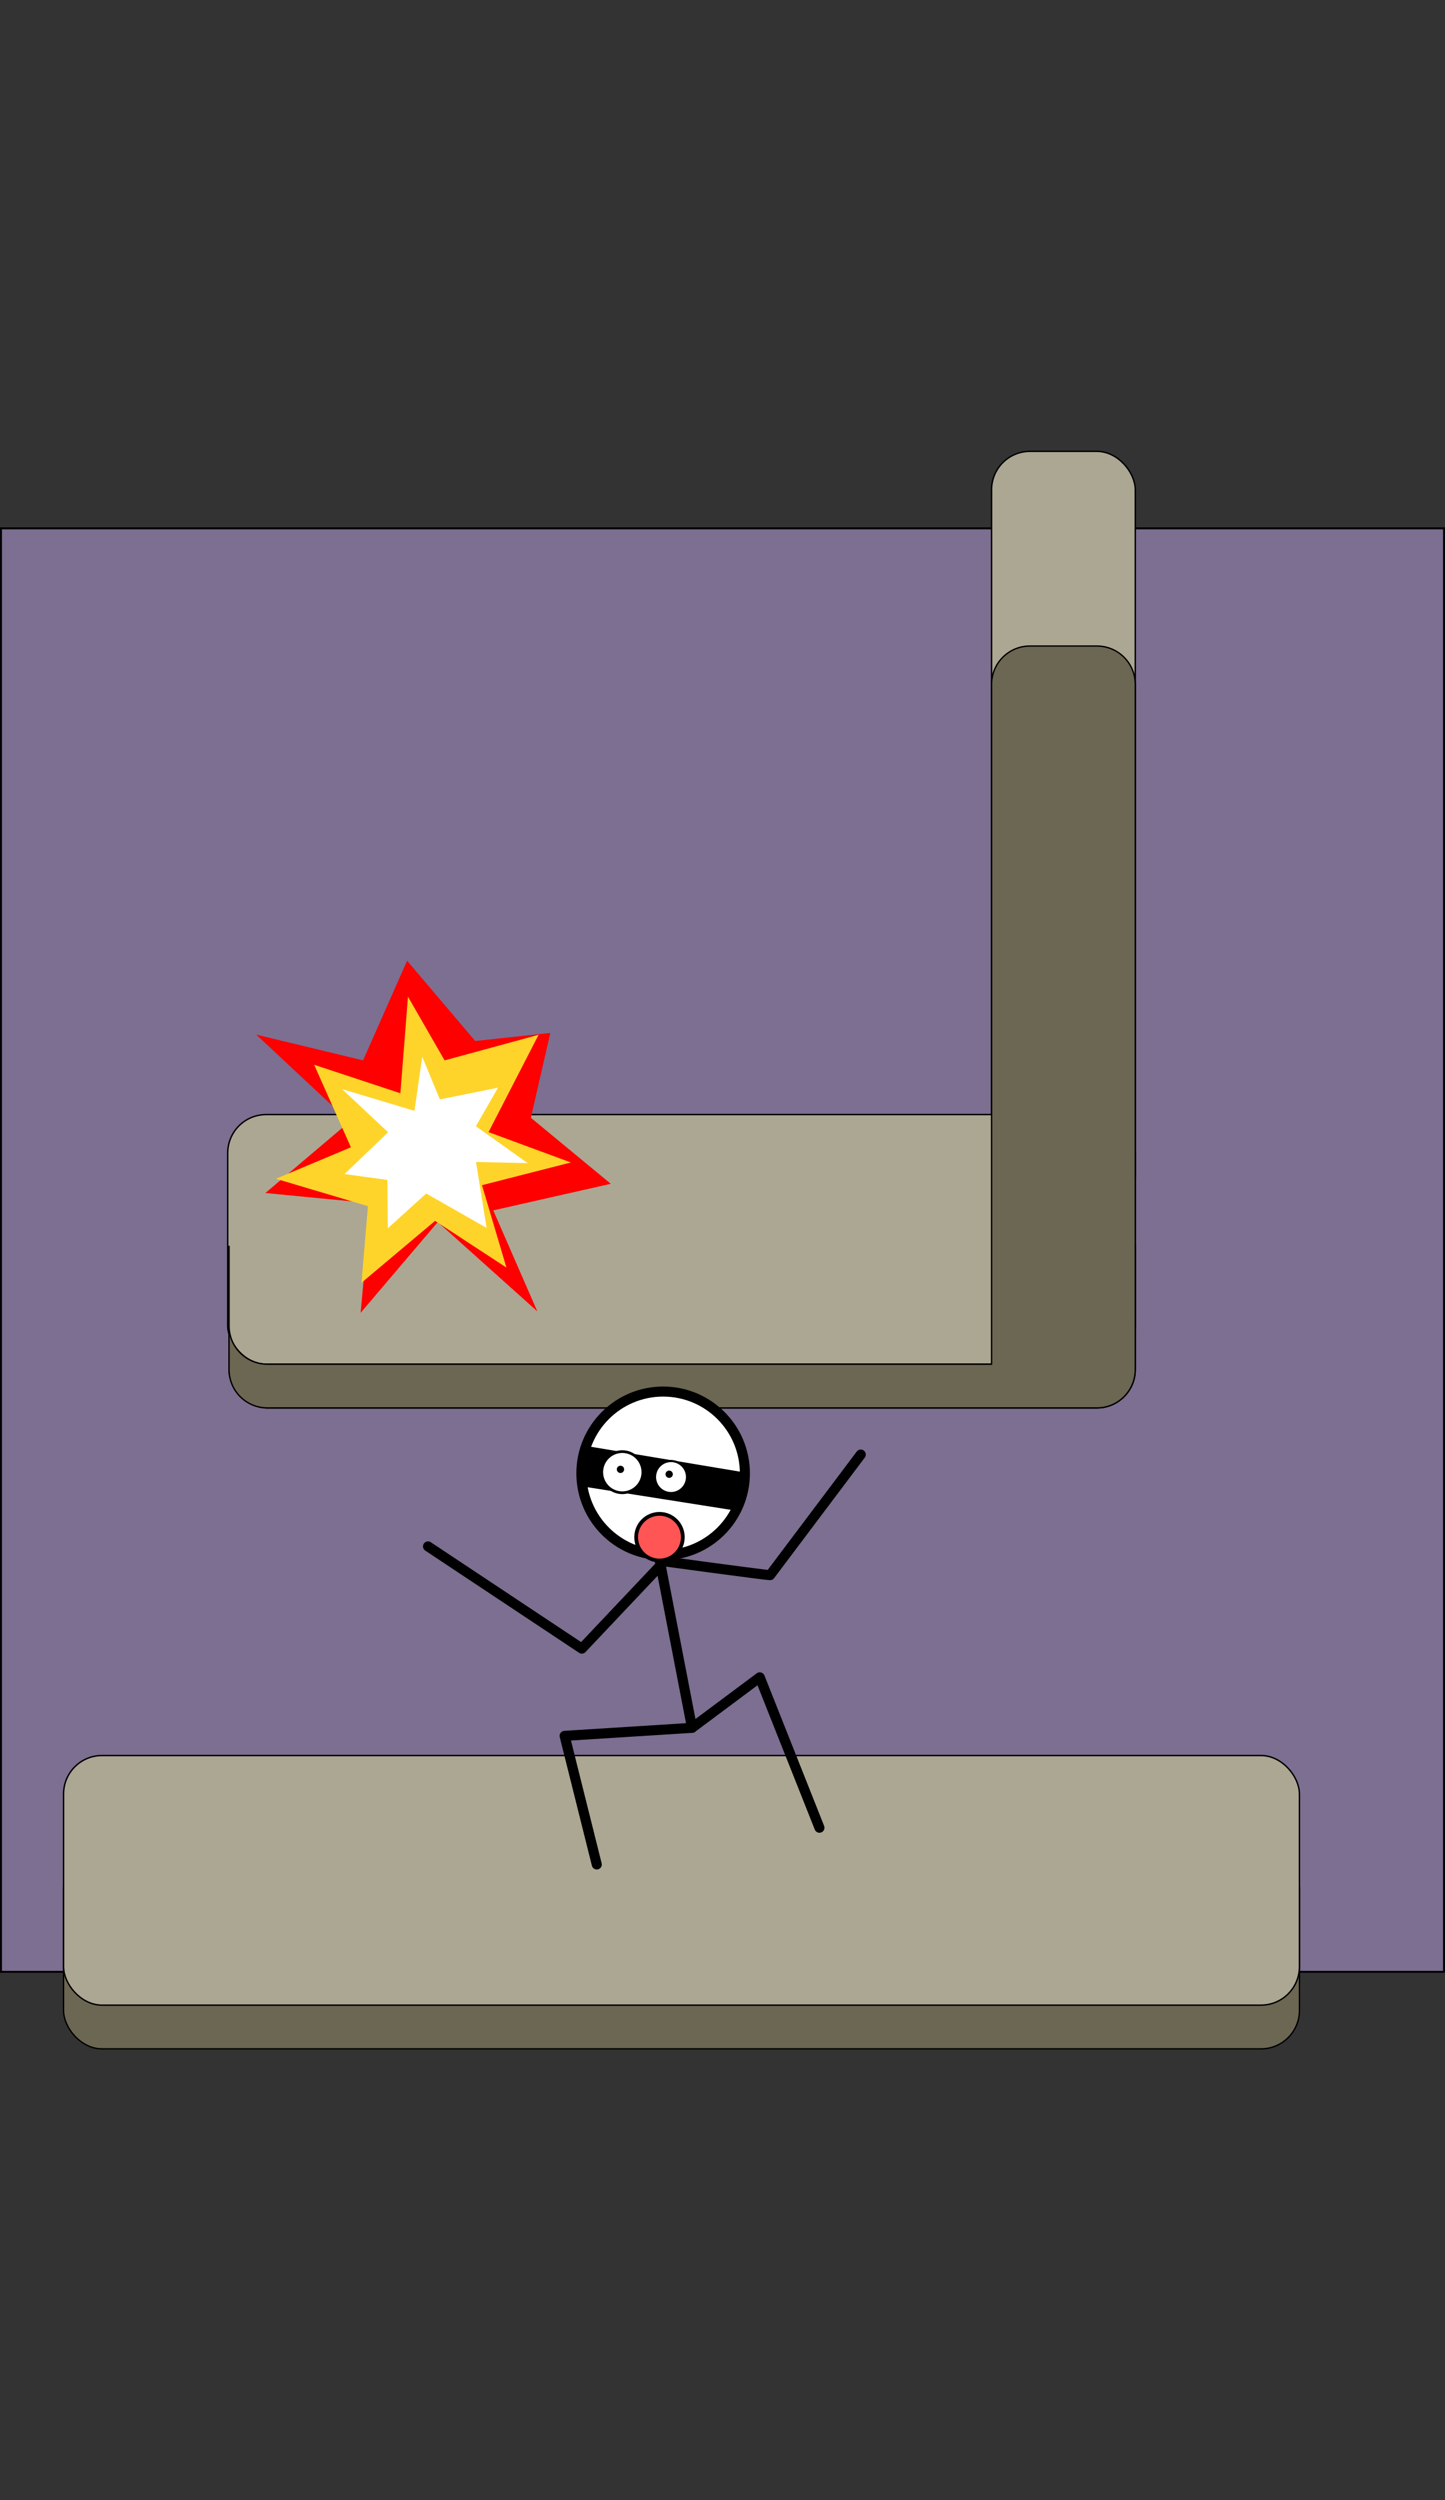 <?xml version="1.0" encoding="UTF-8" standalone="no"?>
<!-- Created with Inkscape (http://www.inkscape.org/) -->

<svg
   xmlns:dc="http://purl.org/dc/elements/1.1/"
   xmlns:cc="http://creativecommons.org/ns#"
   xmlns:rdf="http://www.w3.org/1999/02/22-rdf-syntax-ns#"
   xmlns:svg="http://www.w3.org/2000/svg"
   xmlns="http://www.w3.org/2000/svg"
   xmlns:sodipodi="http://sodipodi.sourceforge.net/DTD/sodipodi-0.dtd"
   xmlns:inkscape="http://www.inkscape.org/namespaces/inkscape"
   width="740"
   height="1280"
   version="1.1"
   viewBox="0 0 740 1280"
   xml:space="preserve"
   id="svg18"
   sodipodi:docname="level19lose2.svg"
   inkscape:version="0.92.5 (2060ec1f9f, 2020-04-08)"><rect x="0" y="0" width="740" height="1280" fill="#333333" stroke="none"/><defs
     id="defs22" /><sodipodi:namedview
     pagecolor="#ffffff"
     bordercolor="#666666"
     borderopacity="1"
     objecttolerance="10"
     gridtolerance="10"
     guidetolerance="10"
     inkscape:pageopacity="0"
     inkscape:pageshadow="2"
     inkscape:window-width="1920"
     inkscape:window-height="986"
     id="namedview20"
     showgrid="false"
     inkscape:zoom="1.4142136"
     inkscape:cx="319.94"
     inkscape:cy="567.37178"
     inkscape:window-x="1909"
     inkscape:window-y="49"
     inkscape:window-maximized="1"
     inkscape:current-layer="svg18"
     inkscape:snap-bbox="true"
     inkscape:bbox-paths="true"
     inkscape:snap-bbox-edge-midpoints="true"
     inkscape:bbox-nodes="true"
     inkscape:snap-bbox-midpoints="true"
     inkscape:object-paths="true"
     inkscape:snap-intersection-paths="true"
     inkscape:snap-smooth-nodes="true"
     inkscape:snap-midpoints="true"
     inkscape:snap-object-midpoints="true"
     inkscape:snap-center="true"
     inkscape:snap-text-baseline="true"
     inkscape:snap-page="true"
     inkscape:snap-global="false"
     showguides="false" /><rect
     style="opacity:1;vector-effect:none;fill:#7c6f91;fill-opacity:1;stroke:#000000;stroke-width:1;stroke-linecap:round;stroke-linejoin:miter;stroke-miterlimit:4;stroke-dasharray:none;stroke-dashoffset:0;stroke-opacity:1;paint-order:normal"
     id="rect821"
     width="739"
     height="739"
     x="0.5"
     y="270.5" /><g
     id="g851"
     transform="translate(0,-39.288)"><g
       transform="translate(-21,41.535)"
       id="g904"><rect
         ry="19.67"
         rx="19.67"
         y="944.762"
         x="53.545"
         height="101.927"
         width="632.911"
         id="rect822"
         style="opacity:1;vector-effect:none;fill:#6c6753;fill-opacity:1;stroke:#000000;stroke-width:0.705;stroke-linecap:round;stroke-linejoin:round;stroke-miterlimit:4;stroke-dasharray:none;stroke-dashoffset:0;stroke-opacity:1;paint-order:normal" /><rect
         style="opacity:1;vector-effect:none;fill:#aca793;fill-opacity:1;stroke:#000000;stroke-width:0.729;stroke-linecap:round;stroke-linejoin:round;stroke-miterlimit:4;stroke-dasharray:none;stroke-dashoffset:0;stroke-opacity:1;paint-order:normal"
         id="rect820"
         width="632.887"
         height="127.79"
         x="53.557"
         y="896.513"
         rx="19.669"
         ry="19.669" /></g><g
       transform="translate(-16.938,60.518)"
       id="g898"><rect
         style="opacity:1;vector-effect:none;fill:#aca793;fill-opacity:1;stroke:#000000;stroke-width:0.729;stroke-linecap:round;stroke-linejoin:round;stroke-miterlimit:4;stroke-dasharray:none;stroke-dashoffset:0;stroke-opacity:1;paint-order:normal"
         id="rect872"
         width="73.589"
         height="390.062"
         x="524.731"
         y="209.846"
         rx="19.67"
         ry="19.67" /><rect
         style="opacity:1;vector-effect:none;fill:#6c6753;fill-opacity:1;stroke:#000000;stroke-width:0.705;stroke-linecap:round;stroke-linejoin:round;stroke-miterlimit:4;stroke-dasharray:none;stroke-dashoffset:0;stroke-opacity:1;paint-order:normal"
         id="rect864"
         width="464.097"
         height="101.927"
         x="134.223"
         y="597.643"
         rx="19.67"
         ry="19.67" /><rect
         ry="19.669"
         rx="19.669"
         y="549.395"
         x="133.557"
         height="127.79"
         width="464.751"
         id="rect866"
         style="opacity:1;vector-effect:none;fill:#aca793;fill-opacity:1;stroke:#000000;stroke-width:0.729;stroke-linecap:round;stroke-linejoin:round;stroke-miterlimit:4;stroke-dasharray:none;stroke-dashoffset:0;stroke-opacity:1;paint-order:normal" /><path
         style="opacity:1;vector-effect:none;fill:#6c6753;fill-opacity:1;stroke:#000000;stroke-width:0.705;stroke-linecap:round;stroke-linejoin:round;stroke-miterlimit:4;stroke-dasharray:none;stroke-dashoffset:0;stroke-opacity:1;paint-order:normal"
         d="m 544.402,309.508 c -10.897,0 -19.67,8.773 -19.67,19.67 V 677.186 H 153.905 c -10.897,0 -19.67,-8.773 -19.67,-19.67 v -40.672 c -0.004,0.157 -0.012,0.311 -0.012,0.469 v 62.588 c 0,10.897 8.773,19.67 19.67,19.67 h 390.509 34.248 c 1.362,0 2.692,-0.137 3.975,-0.398 1.283,-0.261 2.518,-0.646 3.695,-1.143 1.177,-0.496 2.296,-1.104 3.342,-1.809 7.5e-4,-5.1e-4 0.001,-10e-4 0.002,-0.002 1.046,-0.705 2.02,-1.51 2.908,-2.398 2.666,-2.666 4.566,-6.098 5.35,-9.945 1.3e-4,-6.3e-4 -1.3e-4,-10e-4 0,-0.002 0.13,-0.641 0.23,-1.293 0.297,-1.955 6e-5,-6.4e-4 -7e-5,-10e-4 0,-0.002 0.033,-0.331 0.059,-0.664 0.076,-1 3e-5,-6.5e-4 -3e-5,-0.001 0,-0.002 0.017,-0.336 0.025,-0.673 0.025,-1.014 V 617.312 329.178 c 0,-10.897 -8.773,-19.67 -19.67,-19.67 z"
         id="rect868"
         inkscape:connector-curvature="0"
         sodipodi:nodetypes="sscsscssscscccccccccccscsss" /></g></g><g
     transform="translate(-55.369,-39.555)"
     id="g867"><path
       inkscape:transform-center-y="-3.5375556"
       inkscape:transform-center-x="-1.4881166"
       d="m 589.905,1298.59 -51.004,-45.719 -39.498,46.474 5.178,-56.14 -53.965,-5.207 43.072,-36.479 -47.754,-44.628 54.729,13.193 22.545,-51.004 34.878,41.081 38.459,-4.117 -9.95,43.427 40.926,33.802 -60.188,13.607 z"
       inkscape:randomized="0.1"
       inkscape:rounded="0"
       inkscape:flatsided="false"
       sodipodi:arg2="1.4959966"
       sodipodi:arg1="1.0471976"
       sodipodi:r2="47.720406"
       sodipodi:r1="95.440811"
       sodipodi:cy="1212.7349"
       sodipodi:cx="534.02429"
       sodipodi:sides="7"
       id="path986"
       style="opacity:1;vector-effect:none;fill:#ff0000;fill-opacity:1;stroke:none;stroke-width:15.521;stroke-linecap:round;stroke-linejoin:round;stroke-miterlimit:4;stroke-dasharray:none;stroke-dashoffset:0;stroke-opacity:1;paint-order:markers stroke fill"
       sodipodi:type="star"
       transform="translate(-259.359,-587.658)" /><path
       transform="translate(-148.543,-336.57)"
       sodipodi:type="star"
       style="opacity:1;vector-effect:none;fill:#ffd42a;fill-opacity:1;stroke:none;stroke-width:12.307;stroke-linecap:round;stroke-linejoin:round;stroke-miterlimit:4;stroke-dasharray:none;stroke-dashoffset:0;stroke-opacity:1;paint-order:markers stroke fill"
       id="path984"
       sodipodi:sides="7"
       sodipodi:cx="423.4599"
       sodipodi:cy="961.65027"
       sodipodi:r1="75.680748"
       sodipodi:r2="37.840374"
       sodipodi:arg1="1.0471976"
       sodipodi:arg2="1.4959966"
       inkscape:flatsided="false"
       inkscape:rounded="0"
       inkscape:randomized="0.1"
       d="m 463.261,1025.083 -36.54,-23.923 -37.679,31.686 3.301,-39.213 -47.117,-14.018 38.377,-16.122 -18.817,-42.25 44.16,14.589 3.892,-49.449 18.753,32.611 48.144,-13.088 -25.64,49.81 42.153,15.552 -45.502,11.625 z"
       inkscape:transform-center-x="3.6859447"
       inkscape:transform-center-y="-2.0474644" /><path
       inkscape:transform-center-y="-0.59770977"
       inkscape:transform-center-x="-2.2092331"
       d="m 304.561,668.208 -30.927,-17.635 -19.688,17.841 -0.191,-24.792 -21.964,-2.995 22.327,-21.402 -23.536,-22.08 37.024,11.114 3.999,-27.684 9.02,21.819 29.789,-5.988 -11.347,19.754 26.53,18.869 -26.456,-0.58 z"
       inkscape:randomized="0.1"
       inkscape:rounded="0"
       inkscape:flatsided="false"
       sodipodi:arg2="1.4959966"
       sodipodi:arg1="1.0471976"
       sodipodi:r2="24.596718"
       sodipodi:r1="49.193436"
       sodipodi:cy="625.08472"
       sodipodi:cx="275.25424"
       sodipodi:sides="7"
       id="path982"
       style="opacity:1;vector-effect:none;fill:#ffffff;fill-opacity:1;stroke:none;stroke-width:8;stroke-linecap:round;stroke-linejoin:round;stroke-miterlimit:4;stroke-dasharray:none;stroke-dashoffset:0;stroke-opacity:1;paint-order:markers stroke fill"
       sodipodi:type="star" /></g><path
     inkscape:connector-curvature="0"
     sodipodi:nodetypes="cccc"
     id="path5538"
     d="m 337.94,799.352 16.459,85.234 -65.248,4.115 16.459,65.836"
     style="fill:none;fill-opacity:1;stroke:#000000;stroke-width:5.147;stroke-linecap:round;stroke-linejoin:round;stroke-miterlimit:4;stroke-dasharray:none;stroke-dashoffset:0;stroke-opacity:1;paint-order:markers fill stroke" /><path
     inkscape:connector-curvature="0"
     id="path5559"
     d="m 354.399,884.586 34.681,-25.864 30.567,77.004"
     style="fill:none;fill-opacity:1;stroke:#000000;stroke-width:5.147;stroke-linecap:round;stroke-linejoin:round;stroke-miterlimit:4;stroke-dasharray:none;stroke-dashoffset:0;stroke-opacity:1;paint-order:markers fill stroke" /><path
     inkscape:connector-curvature="0"
     id="path5561"
     d="m 440.808,744.684 -46.438,61.721 c -2.351,0 -54.146,-7.066 -54.146,-7.066 l -42.256,44.686 -78.768,-52.316"
     style="fill:none;fill-opacity:1;stroke:#000000;stroke-width:5.147;stroke-linecap:round;stroke-linejoin:round;stroke-miterlimit:4;stroke-dasharray:none;stroke-dashoffset:0;stroke-opacity:1;paint-order:markers fill stroke" /><circle
     r="41.864"
     cy="754.292"
     cx="339.598"
     id="circle4637"
     style="fill:#ffffff;fill-opacity:1;stroke:#000000;stroke-width:5.147;stroke-linecap:round;stroke-linejoin:round;stroke-miterlimit:4;stroke-dasharray:none;stroke-dashoffset:0;stroke-opacity:1;paint-order:markers fill stroke" /><path
     inkscape:connector-curvature="0"
     id="path5536"
     d="m 298.451,760.585 77.727,12.262 2.702,-5.196 1.247,-3.949 1.039,-3.949 0.623,-5.403 -82.091,-13.716 -2.286,10.807 z"
     style="fill:#000000;stroke:#000000;stroke-width:0.858px;stroke-linecap:butt;stroke-linejoin:miter;stroke-opacity:1" /><circle
     transform="rotate(-77.013)"
     r="10.534"
     cy="479.921"
     cx="-662.801"
     id="circle4649"
     style="display:inline;fill:#ffffff;fill-opacity:1;stroke:#000000;stroke-width:1.403;stroke-linecap:round;stroke-linejoin:round;stroke-miterlimit:4;stroke-dasharray:none;stroke-dashoffset:0;stroke-opacity:1;paint-order:markers fill stroke" /><circle
     transform="rotate(-44.016)"
     r="1.87"
     cy="761.775"
     cx="-294.204"
     id="circle4651"
     style="display:inline;fill:#000000;fill-opacity:1;stroke:none;stroke-width:0.858;stroke-linecap:round;stroke-linejoin:round;stroke-miterlimit:4;stroke-dasharray:none;stroke-dashoffset:0;stroke-opacity:1;paint-order:markers fill stroke" /><circle
     transform="rotate(-77.013)"
     r="8.196"
     cy="504.783"
     cx="-659.627"
     id="circle4675"
     style="display:inline;fill:#ffffff;fill-opacity:1;stroke:#000000;stroke-width:1.091;stroke-linecap:round;stroke-linejoin:round;stroke-miterlimit:4;stroke-dasharray:none;stroke-dashoffset:0;stroke-opacity:1;paint-order:markers fill stroke" /><circle
     transform="rotate(-44.016)"
     r="1.87"
     cy="780.897"
     cx="-278.002"
     id="circle4677"
     style="display:inline;fill:#000000;fill-opacity:1;stroke:none;stroke-width:0.858;stroke-linecap:round;stroke-linejoin:round;stroke-miterlimit:4;stroke-dasharray:none;stroke-dashoffset:0;stroke-opacity:1;paint-order:markers fill stroke" /><circle
     r="11.945"
     cy="786.979"
     cx="337.73"
     id="path4756"
     style="fill:#ff5555;fill-opacity:1;stroke:#000000;stroke-width:1.933;stroke-linecap:round;stroke-linejoin:round;stroke-miterlimit:4;stroke-dasharray:none;stroke-dashoffset:0;stroke-opacity:1;paint-order:markers fill stroke" /></svg>